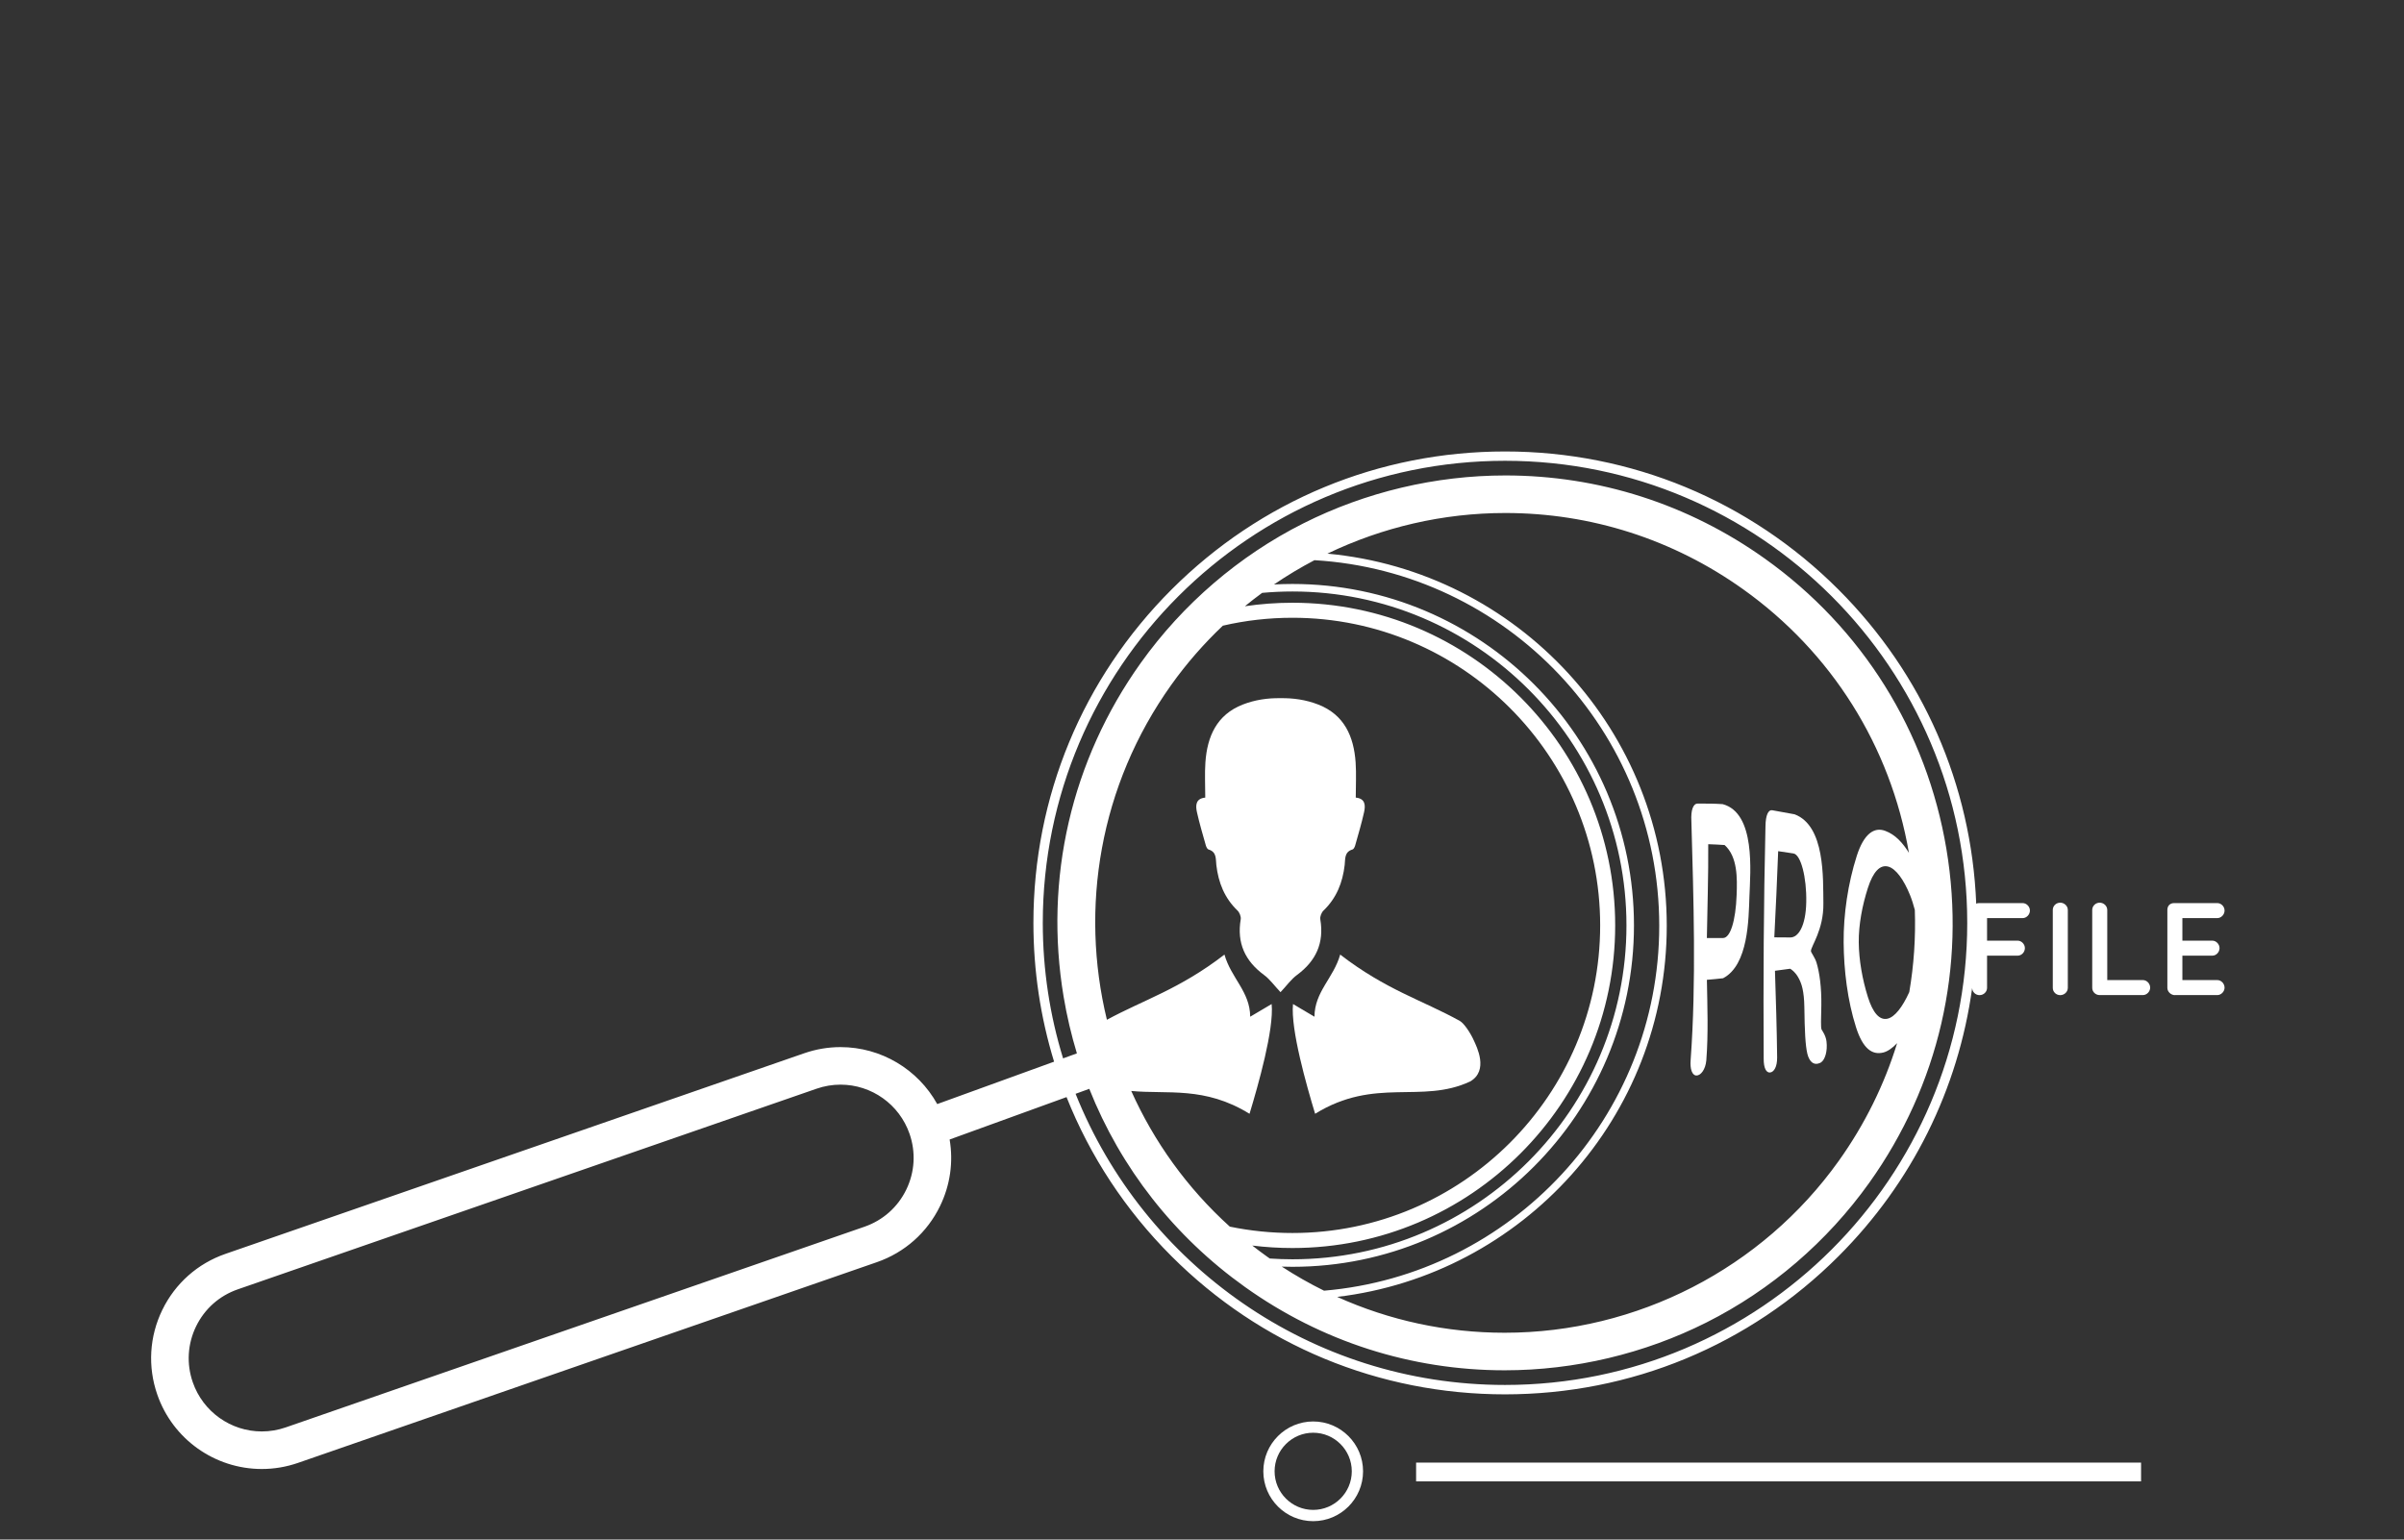 <?xml version="1.0" encoding="utf-8"?>
<!-- Generator: Adobe Illustrator 16.0.0, SVG Export Plug-In . SVG Version: 6.00 Build 0)  -->
<!DOCTYPE svg PUBLIC "-//W3C//DTD SVG 1.1//EN" "http://www.w3.org/Graphics/SVG/1.1/DTD/svg11.dtd">
<svg version="1.1" id="Layer_1" xmlns="http://www.w3.org/2000/svg" xmlns:xlink="http://www.w3.org/1999/xlink" x="0px" y="0px"
	 width="100%" height="100%" viewBox="0 0 1280 820" enable-background="new 0 0 1280 820" xml:space="preserve">
<rect x="0" y="0" width="1280" height="820" fill="#333333" stroke="none"/>
<g>
	<path fill="#FFFFFF" d="M699.205,757.09c-14.641,0-26.551,11.91-26.551,26.551c0,14.642,11.91,26.553,26.551,26.553
		s26.552-11.911,26.552-26.553C725.757,769,713.846,757.09,699.205,757.09z M699.205,804.193c-11.332,0-20.551-9.22-20.551-20.553
		c0-11.332,9.219-20.551,20.551-20.551s20.552,9.219,20.552,20.551C719.757,794.974,710.537,804.193,699.205,804.193z"/>
	<rect x="754" y="779" fill="#FFFFFF" width="386" height="10"/>
	<path fill="#FFFFFF" d="M978.902,669.097c39.16-39.16,63.775-88.979,71.174-142.911c0.015,2.1,1.754,3.845,3.926,3.845
		c2.182,0,3.998-1.759,3.998-3.87V509h16.277c2.111,0,3.869-1.854,3.869-4.035c0-2.041-1.758-3.965-3.869-3.965H1058v-12h18.951
		c2.04,0,3.869-1.854,3.869-4.035c0-2.11-1.829-3.965-3.869-3.965h-22.797c-0.141,0-0.141,0-0.141,0h-0.07
		c-0.625,0-1.201,0.047-1.717,0.303c-2.544-63.192-28.342-122.292-73.324-167.273c-47.428-47.428-110.487-73.576-177.561-73.576
		c-67.074,0-130.133,26.106-177.562,73.535c-47.428,47.428-73.548,110.48-73.548,177.554c0,25.429,3.762,50.274,11.008,73.915
		l-62.217,22.58c-10.249-18.478-29.858-30.34-51.495-30.34c-6.565,0-13.063,1.099-19.312,3.268L120.097,667.81
		c-14.857,5.135-26.822,15.755-33.691,29.903c-6.879,14.17-7.822,30.172-2.658,45.051c8.21,23.709,30.579,39.639,55.661,39.639
		c6.558,0,13.05-1.098,19.298-3.263l308.123-106.872c14.878-5.153,26.851-15.788,33.714-29.943
		c5.405-11.147,7.116-23.431,5.084-35.408l62.25-22.594c12.463,31.379,31.311,60.182,55.903,84.774
		c47.428,47.428,110.487,73.548,177.562,73.548C868.415,742.645,931.475,716.524,978.902,669.097z M482.547,633.599
		c-4.531,9.346-12.438,16.367-22.268,19.771L152.154,760.243c-4.134,1.433-8.423,2.159-12.746,2.159
		c-16.565,0-31.339-10.522-36.765-26.19c-3.413-9.834-2.791-20.404,1.754-29.764c4.533-9.339,12.429-16.348,22.242-19.739
		L434.772,579.86c4.137-1.437,8.428-2.164,12.756-2.164c16.56,0,31.33,10.518,36.756,26.178
		C487.694,613.698,487.077,624.254,482.547,633.599z M572.693,582.574l7.293-2.647c16.728,42.132,45.193,78.642,82.976,105.593
		c40.646,28.994,88.43,44.319,138.186,44.319c37.195,0,74.381-8.825,107.538-25.521c34.26-17.251,64.219-42.982,86.638-74.411
		c36.965-51.82,51.539-114.927,41.036-177.696c-10.502-62.771-44.826-117.698-96.648-154.663
		c-40.643-28.992-88.425-44.316-138.183-44.316c-37.195,0-74.381,8.824-107.536,25.517c-34.261,17.25-64.221,42.98-86.642,74.411
		c-36.961,51.816-51.532,114.924-41.029,177.698c1.722,10.289,4.095,20.362,7.069,30.185l-7.353,2.669
		c-7.019-22.835-10.807-47.071-10.807-72.177c0-135.705,110.405-246.109,246.11-246.109s246.109,110.404,246.109,246.109
		S937.047,737.645,801.342,737.645C697.781,737.645,608.963,673.344,572.693,582.574z M1003.676,442.488
		c-5.749-2.093-11.244,1.46-15.064,13.424c-4.671,14.624-7.089,31.078-6.972,46.062c0.115,14.711,2.024,30.848,6.611,45.217
		c3.624,11.352,8.554,14.819,14.433,13.409c2.365-0.567,4.886-2.34,7.436-4.996c-6.819,22.14-17.23,43.278-31.076,62.688
		c-40.89,57.323-107.393,91.547-177.895,91.547c-31.059,0-61.279-6.528-89.168-19.093c98.703-11.784,175.477-95.827,175.477-197.66
		c0-103.614-79.482-188.81-180.675-198.21c29.187-14.037,61.521-21.644,94.747-21.644c45.569,0,89.335,14.039,126.568,40.598
		c47.124,33.614,78.441,83.444,88.31,140.418C1013.214,449.067,1009.273,444.526,1003.676,442.488z M1016.934,476.605
		c1.019,2.511,1.881,5.239,2.606,8.032c0.496,14.731-0.499,29.363-2.943,43.718c-0.046,0.104-0.09,0.211-0.137,0.313
		c-3.45,7.589-7.584,13.097-11.553,13.926c-4.232,0.884-7.729-3.196-10.36-11.568c-2.935-9.337-4.764-19.646-4.861-29.053
		c-0.098-9.432,1.876-19.788,4.88-29.101c2.756-8.542,6.439-12.495,10.821-11.308
		C1009.495,462.679,1013.692,468.618,1016.934,476.605z M883.457,493.086c0,102.019-78.632,185.813-178.471,194.354
		c-7.706-3.808-15.22-8.085-22.506-12.825c1.892,0.059,3.784,0.099,5.678,0.099C788.426,674.714,870,593.14,870,492.872
		c0-100.268-81.574-181.842-181.842-181.842c-3.281,0-6.56,0.091-9.831,0.266c6.934-4.725,14.131-9.04,21.55-12.936
		C802.129,304.429,883.457,389.333,883.457,493.086z M688.158,315.03C786.221,315.03,866,394.81,866,492.872
		s-79.779,177.842-177.842,177.842c-4.025,0-8.051-0.146-12.063-0.414c-0.506-0.354-1.016-0.702-1.519-1.062
		c-2.658-1.896-5.25-3.851-7.797-5.843c7.06,0.876,14.195,1.318,21.378,1.318c94.754,0,171.842-77.088,171.842-171.842
		S782.912,321.03,688.158,321.03c-8.533,0-16.987,0.629-25.325,1.86c3.001-2.459,6.067-4.83,9.188-7.122
		C677.378,315.286,682.764,315.03,688.158,315.03z M688.158,329.03C778.501,329.03,852,402.529,852,492.872
		s-73.499,163.842-163.842,163.842c-11.281,0-22.438-1.14-33.353-3.396c-22.839-20.656-40.437-45.373-52.479-72.258
		c19.291,1.856,39.036-2.635,62.984,12.158c4.609-15.259,13.096-44.979,11.773-58.46c-3.98,2.354-7.396,4.377-11.414,6.754
		c-0.117-13.428-10.17-20.549-13.709-33.09c-23.95,18.474-42.998,24.069-62.593,34.729c-14.454-59.508-4.005-124.726,34.266-178.377
		c8.184-11.472,17.408-22,27.47-31.533C663.184,330.447,675.581,329.03,688.158,329.03z"/>
	<path fill="#FFFFFF" d="M1096.965,530.03c2.111,0,4.035-1.688,4.035-3.87v-41.511c0-2.181-1.924-3.87-4.035-3.87
		c-2.182,0-3.965,1.689-3.965,3.87v41.511C1093,528.342,1094.783,530.03,1096.965,530.03z"/>
	<path fill="#FFFFFF" d="M1140.979,522H1122v-37.351c0-2.11-1.854-3.87-4.035-3.87s-3.965,1.76-3.965,3.87v41.511
		c0,2.111,1.789,3.84,3.971,3.84c0,0,0,0,0.07,0c0,0,0,0,0.141,0h22.797c2.039,0,3.869-1.854,3.869-3.965
		C1144.848,523.854,1143.018,522,1140.979,522z"/>
	<path fill="#FFFFFF" d="M1180.59,522H1162v-13h15.916c2.111,0,3.869-1.854,3.869-4.035c0-2.041-1.758-3.965-3.869-3.965H1162v-12
		h18.59c2.04,0,3.869-1.854,3.869-4.035S1182.63,481,1180.59,481h-22.797c-0.141,0-0.141,0-0.141,0h-0.07
		c-2.181,0-3.582,1.469-3.582,3.649v41.511c0,2.111,2,3.87,4,3.87V530h22.59c2.04,0,3.869-1.854,3.869-3.965
		C1184.459,523.854,1182.63,522,1180.59,522z"/>
	<path fill="#FFFFFF" d="M641.737,424.813c-5.149,0.5-5.23,4.175-4.422,7.796c1.324,5.937,3.067,11.785,4.718,17.647
		c0.232,0.822,0.789,2.004,1.433,2.19c4.44,1.29,3.8,5.104,4.169,8.27c1.087,9.35,4.334,17.589,11.268,24.247
		c1.096,1.059,1.955,3.229,1.713,4.678c-2.127,12.586,2.281,22.174,12.436,29.66c3.076,2.264,5.387,5.57,8.753,9.146
		c3.368-3.576,5.677-6.883,8.753-9.146c10.155-7.486,14.563-17.074,12.434-29.66c-0.24-1.449,0.619-3.619,1.716-4.678
		c6.932-6.658,10.179-14.897,11.267-24.247c0.368-3.165-0.273-6.979,4.168-8.27c0.646-0.187,1.202-1.368,1.433-2.19
		c1.65-5.862,3.394-11.711,4.718-17.647c0.807-3.621,0.729-7.296-4.421-7.796c0-6.5,0.353-12.65-0.071-18.748
		c-0.965-13.841-6.046-25.415-19.91-30.815c-6.543-2.547-13.281-3.501-20.085-3.388c-6.804-0.113-13.542,0.841-20.085,3.388
		c-13.863,5.401-18.945,16.975-19.908,30.815C641.387,412.162,641.737,418.313,641.737,424.813z"/>
	<path fill="#FFFFFF" d="M699.871,541.512c-4.02-2.377-7.436-4.399-11.416-6.754c-1.322,13.481,7.164,43.201,11.774,58.46
		c32.038-19.79,56.552-5.063,82.522-17.199c10.051-5.776,3.454-18.598,2.023-21.783c-1.955-4.349-5.34-9.282-7.527-10.497
		c-19.977-11.051-39.281-16.505-63.67-35.316C710.041,520.963,699.986,528.084,699.871,541.512z"/>
	<path fill="#FFFFFF" d="M917.212,428.292c-5.083-0.32-7.699-0.292-13.23-0.292c-0.031,0-0.047,0-0.078,0
		c-2.332,0-3.701,3.377-3.333,9.453c1.154,41.473,2.631,85.584-0.387,126.978c-0.436,4.875,0.755,8.325,3.017,8.397
		c2.337,0.074,4.879-3.148,5.325-8.075c1.097-14.271,0.565-28.602,0.305-42.894c3.668-0.296,5.364-0.466,8.626-0.836
		c13.51-7.093,13.589-31.471,14.031-43.797C931.943,464.516,934.883,432.981,917.212,428.292z M924.669,476.61
		c-0.502,13.91-3.386,22.955-7.207,22.985c-3.242,0.025-4.938,0.032-8.644,0.013c0.252-16.658,0.855-33.312,0.724-49.974
		c3.646,0.128,5.372,0.221,8.724,0.444C925.227,456.314,924.986,467.799,924.669,476.61z"/>
	<path fill="#FFFFFF" d="M943.688,431.558c-0.065-0.012-0.066-0.012-0.066-0.012c-2.045-0.355-3.526,2.479-3.604,8.57
		c-0.973,41.418-1.186,82.328-0.95,123.745c-0.04,5.025,1.37,7.589,3.425,7.356s3.78-3.001,3.738-8.008
		c-0.172-15.392-0.663-30.775-1.155-46.159c3.069-0.44,4.661-0.662,8.069-1.08c0.66,0.32,2.606,1.659,4.24,4.456
		c0.934,1.599,1.849,3.725,2.358,6.11c0.511,2.393,0.918,5.438,0.975,9.807c0.165,12.67,0.526,20.37,1.596,24.9
		c0.519,2.196,1.497,3.79,2.475,4.579c1.075,0.867,2.213,0.855,2.973,0.721c0.076-0.014,0.077-0.014,0.077-0.014
		c0.76-0.135,1.394-0.456,1.676-0.63c2.189-1.349,3.635-6.013,2.998-11.252c-0.373-3.069-2.174-5.528-2.592-6.263
		c-0.561-0.984-0.267-6.182-0.16-12.894c0.149-9.387-0.948-17.508-2.571-22.798c-0.837-2.728-2.952-5.393-2.961-6.13
		c-0.031-2.593,6.828-11.304,6.624-25.479c-0.192-13.389,0.96-41.24-15.332-47.373C950.724,432.82,948.386,432.374,943.688,431.558z
		 M961.734,480.498c-0.247,12.822-4.272,18.863-8.495,18.802c-3.644-0.054-5.314-0.062-8.516-0.058
		c0.814-15.294,1.458-30.595,2.058-45.898c3.17,0.47,4.783,0.716,8.146,1.225C958.825,455.158,961.99,467.217,961.734,480.498z"/>
</g>
</svg>
